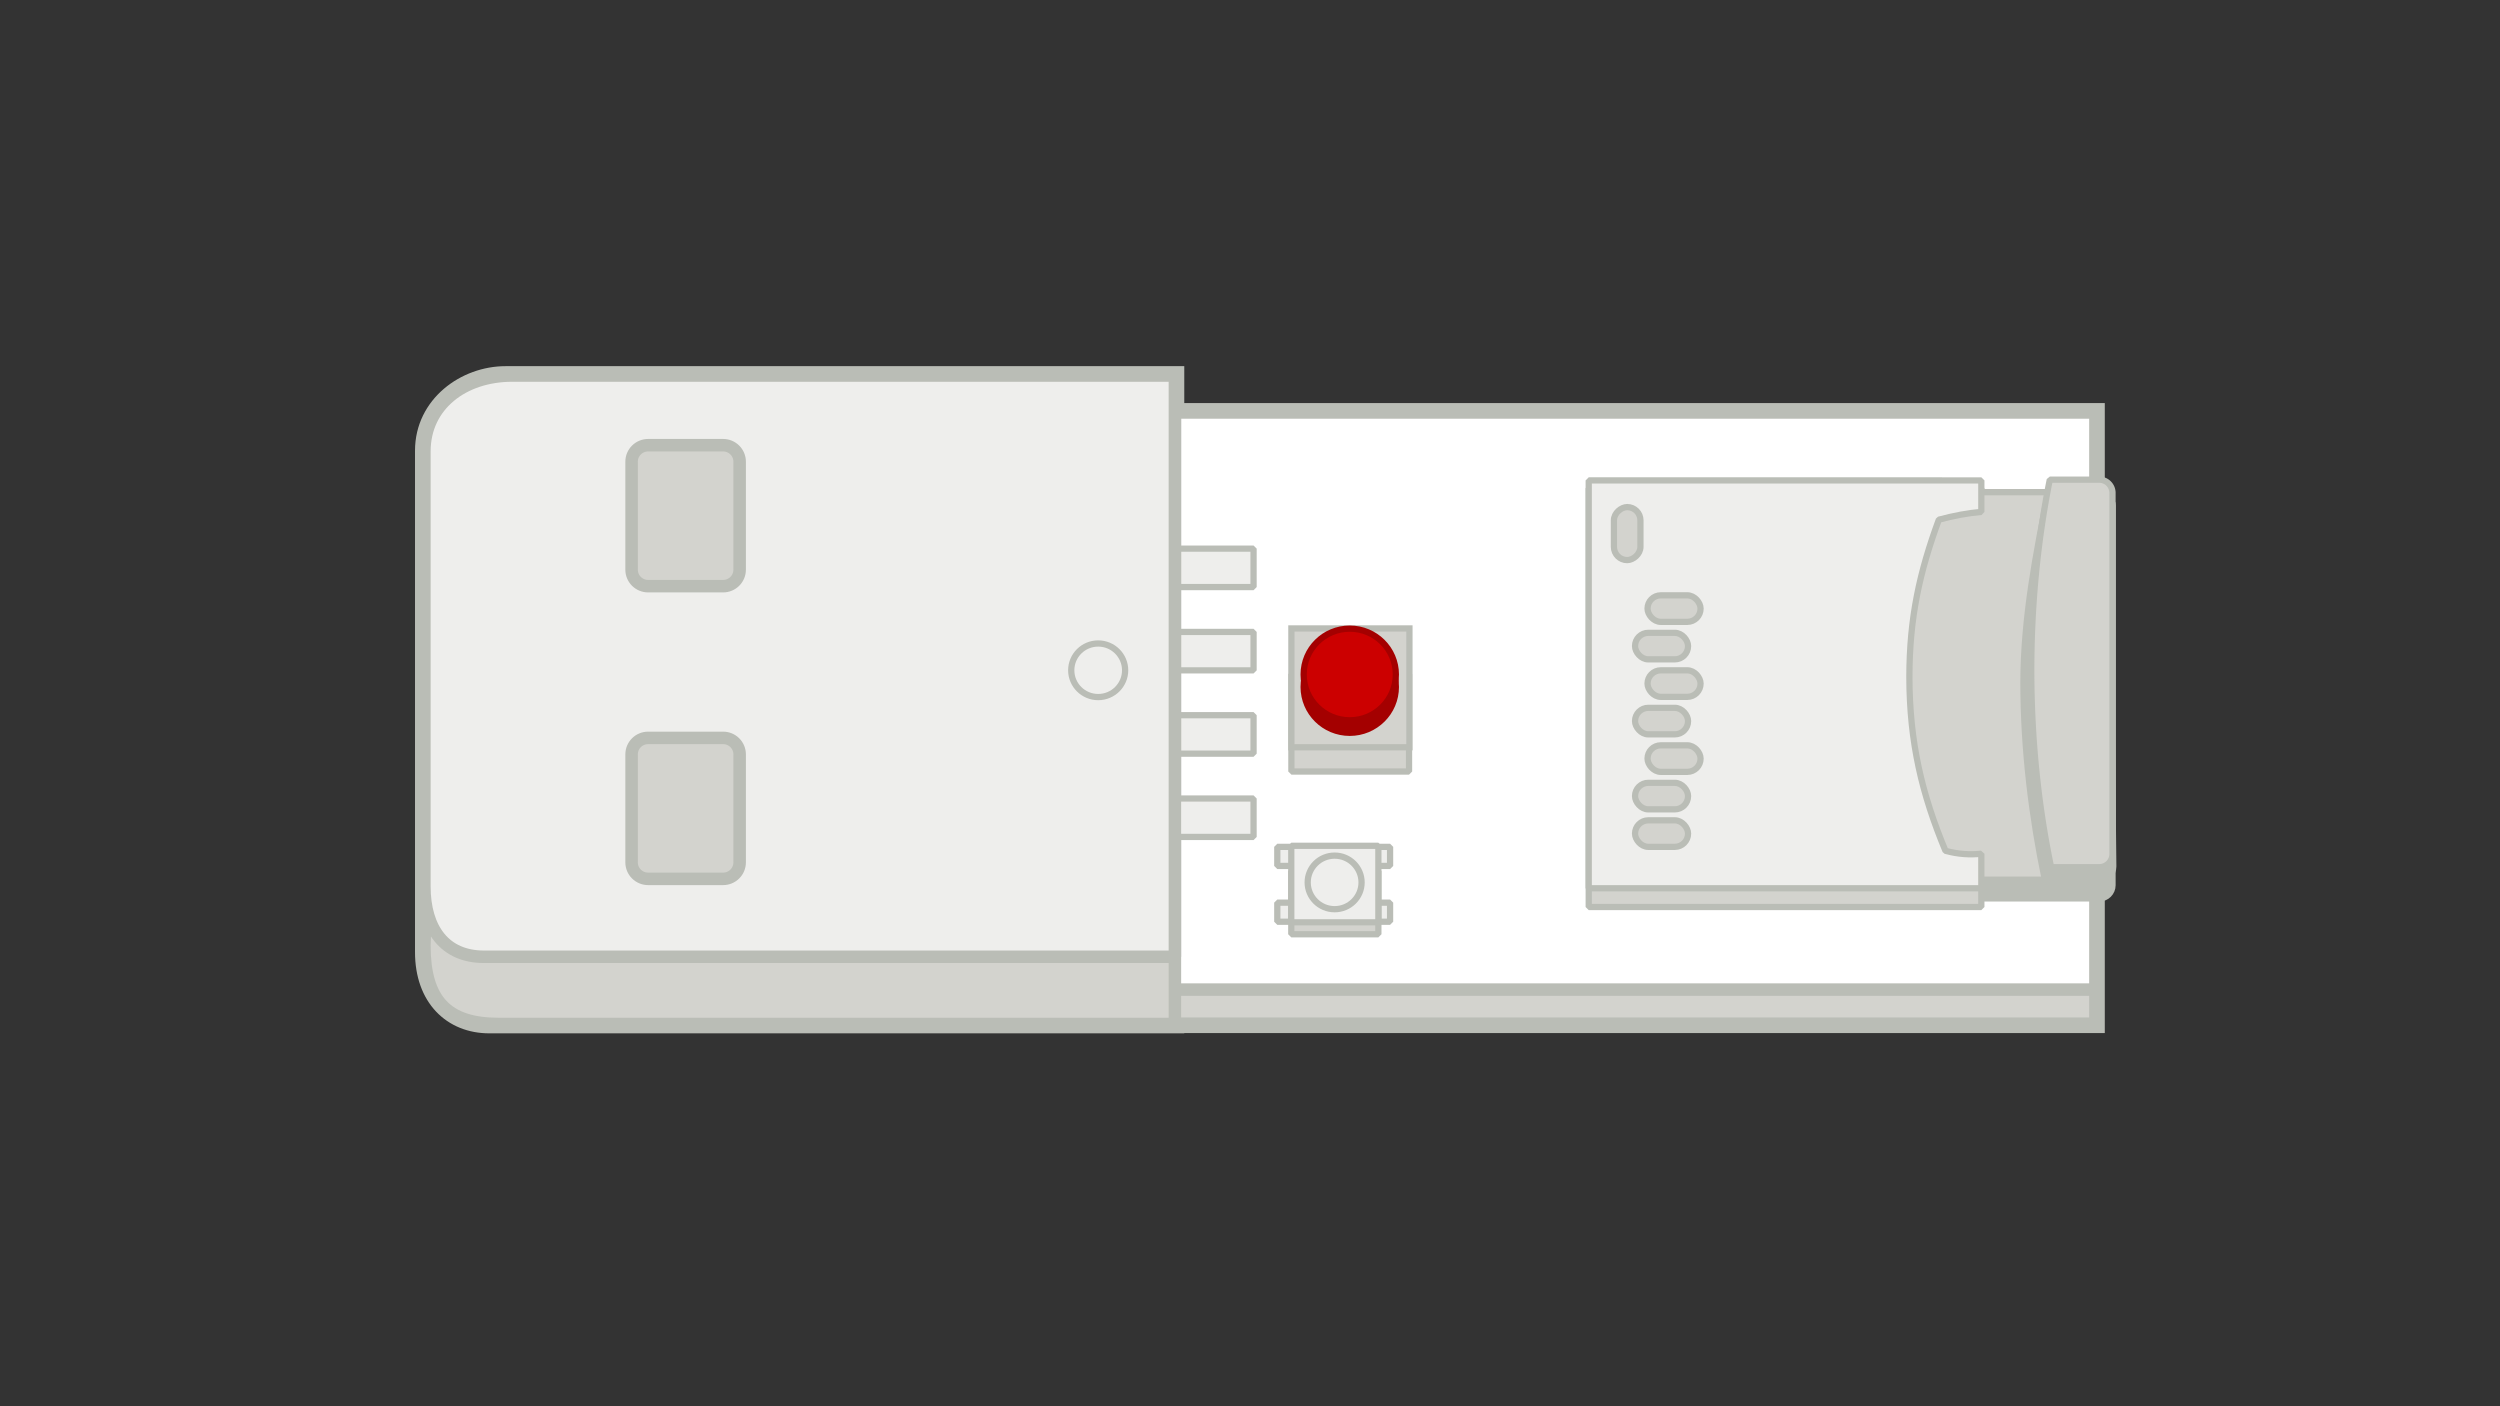 <svg xmlns="http://www.w3.org/2000/svg" xmlns:svg="http://www.w3.org/2000/svg" id="svg7384" width="400" height="225" version="1.1" viewBox="0 0 400 225"><rect x="0" y="0" width="400" height="225" fill="#333333" stroke="none"/><title id="title9167">Gnome Symbolic Icon Theme</title><g id="layer12" display="inline" transform="translate(-569.101,-638)"><g id="g9377" transform="translate(6,740)"><path clip-rule="nonzero" style="isolation:auto;mix-blend-mode:normal;solid-color:#000;solid-opacity:1;marker:none" id="path9437" fill="#d3d3ce" fill-opacity="1" fill-rule="nonzero" stroke="#babdb6" stroke-dasharray="none" stroke-dashoffset="0" stroke-linecap="butt" stroke-linejoin="miter" stroke-miterlimit="4" stroke-opacity="1" stroke-width="3" marker-end="none" marker-mid="none" marker-start="none" d="m 643.975,-41.914 c -6.364,0 -12.972,4.683 -12.972,12.019 v 70.903 9.336 c 0,7.248 4.393,11.492 10.409,11.492 h 109.673 v -0.043 H 898.367 v -5.457 -86.885 -5.457 H 751.085 v -1.312 -4.596 z m 143.711,20.373 c 6.093,0 11.179,4.221 12.443,9.859 -1.264,5.638 -6.351,9.857 -12.443,9.857 -6.093,0 -11.178,-4.219 -12.441,-9.857 1.264,-5.638 6.349,-9.859 12.441,-9.859 z m 0,50.592 c 6.093,-10e-6 11.179,4.221 12.443,9.859 -1.264,5.638 -6.351,9.857 -12.443,9.857 -6.093,0 -11.178,-4.219 -12.441,-9.857 1.264,-5.638 6.349,-9.859 12.441,-9.859 z" color="#000" color-interpolation="sRGB" color-interpolation-filters="linearRGB" color-rendering="auto" display="inline" enable-background="accumulate" image-rendering="auto" opacity="1" overflow="visible" paint-order="normal" shape-rendering="auto" text-rendering="auto" vector-effect="none" visibility="visible"/><path clip-rule="nonzero" style="isolation:auto;mix-blend-mode:normal;solid-color:#000;solid-opacity:1;marker:none" id="path9406" fill="#d3d3ce" fill-opacity="1" fill-rule="nonzero" stroke="#babdb6" stroke-dasharray="none" stroke-dashoffset="0" stroke-linecap="butt" stroke-linejoin="miter" stroke-miterlimit="4" stroke-opacity="1" stroke-width="2" marker-end="none" marker-mid="none" marker-start="none" d="M 749.758,-30.548 V 61.792 H 898.366 V -30.548 Z" color="#000" color-interpolation="sRGB" color-interpolation-filters="linearRGB" color-rendering="auto" display="inline" enable-background="accumulate" image-rendering="auto" opacity="1" overflow="visible" paint-order="normal" shape-rendering="auto" text-rendering="auto" vector-effect="none" visibility="visible"/><path clip-rule="nonzero" style="isolation:auto;mix-blend-mode:normal;solid-color:#000;solid-opacity:1;marker:none" id="rect9282" fill="#fff" fill-opacity="1" fill-rule="nonzero" stroke="#babdb6" stroke-dasharray="none" stroke-dashoffset="0" stroke-linecap="butt" stroke-linejoin="miter" stroke-miterlimit="4" stroke-opacity="1" stroke-width="2" marker-end="none" marker-mid="none" marker-start="none" d="M 749.758,-36.005 V 56.335 H 898.366 V -36.005 Z" color="#000" color-interpolation="sRGB" color-interpolation-filters="linearRGB" color-rendering="auto" display="inline" enable-background="accumulate" image-rendering="auto" opacity="1" overflow="visible" paint-order="normal" shape-rendering="auto" text-rendering="auto" vector-effect="none" visibility="visible"/><rect id="rect9343" width="13.249" height="6.151" x="750.421" y="-14.22" fill="#eeeeec" fill-opacity="1" fill-rule="nonzero" stroke="#babdb6" stroke-dasharray="none" stroke-dashoffset="0" stroke-linecap="butt" stroke-linejoin="bevel" stroke-miterlimit="4" stroke-opacity="1" stroke-width="1" marker-end="none" marker-mid="none" marker-start="none" clip-rule="nonzero" color="#000" color-interpolation="sRGB" color-interpolation-filters="linearRGB" color-rendering="auto" display="inline" enable-background="accumulate" image-rendering="auto" opacity="1" overflow="visible" paint-order="normal" shape-rendering="auto" text-rendering="auto" vector-effect="none" visibility="visible" style="isolation:auto;mix-blend-mode:normal;solid-color:#000;solid-opacity:1;marker:none"/><rect id="rect9345" width="13.249" height="6.151" x="750.421" y="-.893" fill="#eeeeec" fill-opacity="1" fill-rule="nonzero" stroke="#babdb6" stroke-dasharray="none" stroke-dashoffset="0" stroke-linecap="butt" stroke-linejoin="bevel" stroke-miterlimit="4" stroke-opacity="1" stroke-width="1" marker-end="none" marker-mid="none" marker-start="none" clip-rule="nonzero" color="#000" color-interpolation="sRGB" color-interpolation-filters="linearRGB" color-rendering="auto" display="inline" enable-background="accumulate" image-rendering="auto" opacity="1" overflow="visible" paint-order="normal" shape-rendering="auto" text-rendering="auto" vector-effect="none" visibility="visible" style="isolation:auto;mix-blend-mode:normal;solid-color:#000;solid-opacity:1;marker:none"/><rect id="rect9347" width="13.249" height="6.151" x="750.421" y="12.434" fill="#eeeeec" fill-opacity="1" fill-rule="nonzero" stroke="#babdb6" stroke-dasharray="none" stroke-dashoffset="0" stroke-linecap="butt" stroke-linejoin="bevel" stroke-miterlimit="4" stroke-opacity="1" stroke-width="1" marker-end="none" marker-mid="none" marker-start="none" clip-rule="nonzero" color="#000" color-interpolation="sRGB" color-interpolation-filters="linearRGB" color-rendering="auto" display="inline" enable-background="accumulate" image-rendering="auto" opacity="1" overflow="visible" paint-order="normal" shape-rendering="auto" text-rendering="auto" vector-effect="none" visibility="visible" style="isolation:auto;mix-blend-mode:normal;solid-color:#000;solid-opacity:1;marker:none"/><path clip-rule="nonzero" style="isolation:auto;mix-blend-mode:normal;solid-color:#000;solid-opacity:1;marker:none" id="path9404" fill="#d3d3ce" fill-opacity="1" fill-rule="nonzero" stroke="#babdb6" stroke-dasharray="none" stroke-dashoffset="0" stroke-linecap="butt" stroke-linejoin="bevel" stroke-miterlimit="4" stroke-opacity="1" stroke-width="2" marker-end="none" marker-mid="none" marker-start="none" d="m 634.009,-35.109 -3.005,84.393 c 0,8.662 3.51,12.551 11.823,12.551 l 108.258,0 V -37.319 Z" color="#000" color-interpolation="sRGB" color-interpolation-filters="linearRGB" color-rendering="auto" display="inline" enable-background="accumulate" image-rendering="auto" opacity="1" overflow="visible" paint-order="normal" shape-rendering="auto" text-rendering="auto" vector-effect="none" visibility="visible"/><rect id="rect9349" width="13.249" height="6.151" x="750.421" y="25.761" fill="#eeeeec" fill-opacity="1" fill-rule="nonzero" stroke="#babdb6" stroke-dasharray="none" stroke-dashoffset="0" stroke-linecap="butt" stroke-linejoin="bevel" stroke-miterlimit="4" stroke-opacity="1" stroke-width="1" marker-end="none" marker-mid="none" marker-start="none" clip-rule="nonzero" color="#000" color-interpolation="sRGB" color-interpolation-filters="linearRGB" color-rendering="auto" display="inline" enable-background="accumulate" image-rendering="auto" opacity="1" overflow="visible" paint-order="normal" shape-rendering="auto" text-rendering="auto" vector-effect="none" visibility="visible" style="isolation:auto;mix-blend-mode:normal;solid-color:#000;solid-opacity:1;marker:none"/><rect id="rect4847" width="50.75" height="65" x="850.351" y="-23.25" fill="#babdb6" fill-opacity="1" stroke="#babdb6" stroke-dasharray="none" stroke-dashoffset="0" stroke-linecap="butt" stroke-linejoin="bevel" stroke-miterlimit="4" stroke-opacity="1" stroke-width="1" marker-end="none" marker-mid="none" marker-start="none" color="#000" opacity="1" overflow="visible" paint-order="normal" rx="2.121" ry="2.121" vector-effect="none" style="marker:none"/><rect id="rect9351" width="62.816" height="67.005" x="817.297" y="-23.883" fill="#d3d3ce" fill-opacity="1" fill-rule="nonzero" stroke="#babdb6" stroke-dasharray="none" stroke-dashoffset="0" stroke-linecap="butt" stroke-linejoin="bevel" stroke-miterlimit="4" stroke-opacity="1" stroke-width="1" marker-end="none" marker-mid="none" marker-start="none" clip-rule="nonzero" color="#000" color-interpolation="sRGB" color-interpolation-filters="linearRGB" color-rendering="auto" display="inline" enable-background="accumulate" image-rendering="auto" opacity="1" overflow="visible" paint-order="normal" shape-rendering="auto" text-rendering="auto" vector-effect="none" visibility="visible" style="isolation:auto;mix-blend-mode:normal;solid-color:#000;solid-opacity:1;marker:none"/><rect id="rect4787" width="18.045" height="3.054" x="767.468" y="33.496" fill="#eeeeec" fill-opacity="1" fill-rule="nonzero" stroke="#babdb6" stroke-dasharray="none" stroke-dashoffset="0" stroke-linecap="butt" stroke-linejoin="bevel" stroke-miterlimit="4" stroke-opacity="1" stroke-width="1" marker-end="none" marker-mid="none" marker-start="none" clip-rule="nonzero" color="#000" color-interpolation="sRGB" color-interpolation-filters="linearRGB" color-rendering="auto" display="inline" enable-background="accumulate" image-rendering="auto" opacity="1" overflow="visible" paint-order="normal" shape-rendering="auto" text-rendering="auto" vector-effect="none" visibility="visible" style="isolation:auto;mix-blend-mode:normal;solid-color:#000;solid-opacity:1;marker:none"/><rect id="rect4789" width="18.045" height="3.054" x="767.468" y="42.423" fill="#eeeeec" fill-opacity="1" fill-rule="nonzero" stroke="#babdb6" stroke-dasharray="none" stroke-dashoffset="0" stroke-linecap="butt" stroke-linejoin="bevel" stroke-miterlimit="4" stroke-opacity="1" stroke-width="1" marker-end="none" marker-mid="none" marker-start="none" clip-rule="nonzero" color="#000" color-interpolation="sRGB" color-interpolation-filters="linearRGB" color-rendering="auto" display="inline" enable-background="accumulate" image-rendering="auto" opacity="1" overflow="visible" paint-order="normal" shape-rendering="auto" text-rendering="auto" vector-effect="none" visibility="visible" style="isolation:auto;mix-blend-mode:normal;solid-color:#000;solid-opacity:1;marker:none"/><rect id="rect9353" width="13.933" height="10.114" x="769.706" y="37.365" fill="#d3d3ce" fill-opacity="1" fill-rule="nonzero" stroke="#babdb6" stroke-dasharray="none" stroke-dashoffset="0" stroke-linecap="butt" stroke-linejoin="bevel" stroke-miterlimit="4" stroke-opacity="1" stroke-width="1" marker-end="none" marker-mid="none" marker-start="none" clip-rule="nonzero" color="#000" color-interpolation="sRGB" color-interpolation-filters="linearRGB" color-rendering="auto" display="inline" enable-background="accumulate" image-rendering="auto" opacity="1" overflow="visible" paint-order="normal" shape-rendering="auto" text-rendering="auto" vector-effect="none" visibility="visible" style="isolation:auto;mix-blend-mode:normal;solid-color:#000;solid-opacity:1;marker:none"/><rect id="rect9359" width="18.826" height="15.58" x="769.722" y="5.862" fill="#d3d3ce" fill-opacity="1" fill-rule="nonzero" stroke="#babdb6" stroke-dasharray="none" stroke-dashoffset="0" stroke-linecap="butt" stroke-linejoin="bevel" stroke-miterlimit="4" stroke-opacity="1" stroke-width="1" marker-end="none" marker-mid="none" marker-start="none" clip-rule="nonzero" color="#000" color-interpolation="sRGB" color-interpolation-filters="linearRGB" color-rendering="auto" display="inline" enable-background="accumulate" image-rendering="auto" opacity="1" overflow="visible" paint-order="normal" shape-rendering="auto" text-rendering="auto" vector-effect="none" visibility="visible" style="isolation:auto;mix-blend-mode:normal;solid-color:#000;solid-opacity:1;marker:none"/><path clip-rule="nonzero" style="isolation:auto;mix-blend-mode:normal;solid-color:#000;solid-opacity:1;marker:none" id="rect9362" fill="#eeeeec" fill-opacity="1" fill-rule="nonzero" stroke="#babdb6" stroke-dasharray="none" stroke-dashoffset="0" stroke-linecap="butt" stroke-linejoin="bevel" stroke-miterlimit="4" stroke-opacity="1" stroke-width="2" marker-end="none" marker-mid="none" marker-start="none" d="m 631.004,-29.806 v 69.648 c 0,6.816 3.289,11.243 9.524,11.243 H 751.085 V -41.915 H 645.037 c -7.867,0 -14.033,4.773 -14.033,12.109 z m 35.806,-0.962 h 11.981 c 1.47,0 2.654,1.177 2.654,2.638 v 17.28 c 0,1.462 -1.184,2.638 -2.654,2.638 h -11.981 c -1.47,0 -2.654,-1.177 -2.654,-2.638 v -17.28 c 0,-1.462 1.184,-2.638 2.654,-2.638 z m 0,46.83 h 11.981 c 1.47,0 2.654,1.177 2.654,2.638 v 17.28 c 0,1.462 -1.184,2.638 -2.654,2.638 h -11.981 c -1.47,0 -2.654,-1.177 -2.654,-2.638 V 18.7 c 0,-1.462 1.184,-2.638 2.654,-2.638 z" color="#000" color-interpolation="sRGB" color-interpolation-filters="linearRGB" color-rendering="auto" display="inline" enable-background="accumulate" image-rendering="auto" opacity="1" overflow="visible" paint-order="normal" shape-rendering="auto" text-rendering="auto" vector-effect="none" visibility="visible"/><ellipse clip-rule="nonzero" style="isolation:auto;mix-blend-mode:normal;solid-color:#000;solid-opacity:1;marker:none" id="path9364" cx="738.811" cy="5.245" fill="#eeeeec" fill-opacity="1" fill-rule="nonzero" stroke="#babdb6" stroke-dasharray="none" stroke-dashoffset="0" stroke-linecap="butt" stroke-linejoin="bevel" stroke-miterlimit="4" stroke-opacity="1" stroke-width="1" marker-end="none" marker-mid="none" marker-start="none" color="#000" color-interpolation="sRGB" color-interpolation-filters="linearRGB" color-rendering="auto" display="inline" enable-background="accumulate" image-rendering="auto" opacity="1" overflow="visible" paint-order="normal" rx="4.312" ry="4.287" shape-rendering="auto" text-rendering="auto" vector-effect="none" visibility="visible"/><rect id="rect4849" width="50.75" height="62" x="850.351" y="-23.25" fill="#d3d3ce" fill-opacity="1" stroke="#babdb6" stroke-dasharray="none" stroke-dashoffset="0" stroke-linecap="butt" stroke-linejoin="bevel" stroke-miterlimit="4" stroke-opacity="1" stroke-width="1" marker-end="none" marker-mid="none" marker-start="none" color="#000" opacity="1" overflow="visible" paint-order="normal" rx="2.121" ry="2.121" vector-effect="none" style="marker:none"/><path clip-rule="nonzero" style="isolation:auto;mix-blend-mode:normal;solid-color:#000;solid-opacity:1;marker:none" id="rect9408" fill="#eeeeec" fill-opacity="1" fill-rule="nonzero" stroke="#babdb6" stroke-dasharray="none" stroke-dashoffset="0" stroke-linecap="butt" stroke-linejoin="bevel" stroke-miterlimit="4" stroke-opacity="1" stroke-width="1" marker-end="none" marker-mid="none" marker-start="none" d="M 817.296,-25.133 V 40.123 h 62.816 v -5.529 c -1.811,0.204 -3.724,0.078 -5.734,-0.461 -3.765,-9.041 -5.759,-17.337 -5.777,-27.83 0.012,-9.454 1.629,-16.766 4.715,-25.152 2.353,-0.63 4.63,-1.068 6.797,-1.248 v -5.035 z" color="#000" color-interpolation="sRGB" color-interpolation-filters="linearRGB" color-rendering="auto" display="inline" enable-background="accumulate" image-rendering="auto" opacity="1" overflow="visible" paint-order="normal" shape-rendering="auto" text-rendering="auto" vector-effect="none" visibility="visible"/><rect id="rect9410" width="18.889" height="19.017" x="769.722" y="-1.451" fill="#d3d3ce" fill-opacity="1" fill-rule="nonzero" stroke="#babdb6" stroke-dasharray="none" stroke-dashoffset="0" stroke-linecap="butt" stroke-linejoin="miter" stroke-miterlimit="4" stroke-opacity="1" stroke-width="1" marker-end="none" marker-mid="none" marker-start="none" clip-rule="nonzero" color="#000" color-interpolation="sRGB" color-interpolation-filters="linearRGB" color-rendering="auto" display="inline" enable-background="accumulate" image-rendering="auto" opacity="1" overflow="visible" paint-order="normal" shape-rendering="auto" text-rendering="auto" vector-effect="none" visibility="visible" style="isolation:auto;mix-blend-mode:normal;solid-color:#000;solid-opacity:1;marker:none;font-variant-east_asian:normal"/><rect id="rect9416" width="13.933" height="12.235" x="769.706" y="33.332" fill="#eeeeec" fill-opacity="1" fill-rule="nonzero" stroke="#babdb6" stroke-dasharray="none" stroke-dashoffset="0" stroke-linecap="butt" stroke-linejoin="bevel" stroke-miterlimit="4" stroke-opacity="1" stroke-width="1" marker-end="none" marker-mid="none" marker-start="none" clip-rule="nonzero" color="#000" color-interpolation="sRGB" color-interpolation-filters="linearRGB" color-rendering="auto" display="inline" enable-background="accumulate" image-rendering="auto" opacity="1" overflow="visible" paint-order="normal" shape-rendering="auto" text-rendering="auto" vector-effect="none" visibility="visible" style="isolation:auto;mix-blend-mode:normal;solid-color:#000;solid-opacity:1;marker:none"/><ellipse id="ellipse4791" cx="779.061" cy="7.916" fill="#a40000" fill-opacity="1" fill-rule="nonzero" stroke="#a40000" stroke-dasharray="none" stroke-dashoffset="0" stroke-linecap="butt" stroke-linejoin="miter" stroke-miterlimit="4" stroke-opacity="1" stroke-width="1" marker-end="none" marker-mid="none" marker-start="none" clip-rule="nonzero" color="#000" color-interpolation="sRGB" color-interpolation-filters="linearRGB" color-rendering="auto" display="inline" enable-background="accumulate" image-rendering="auto" opacity="1" overflow="visible" paint-order="normal" rx="7.375" ry="7.334" shape-rendering="auto" text-rendering="auto" vector-effect="none" visibility="visible" style="isolation:auto;mix-blend-mode:normal;solid-color:#000;solid-opacity:1;marker:none"/><rect id="rect4817" width="8.485" height="4.243" x="824.706" y="29.253" fill="#d3d3ce" fill-opacity="1" stroke="#babdb6" stroke-dasharray="none" stroke-dashoffset="0" stroke-linecap="butt" stroke-linejoin="bevel" stroke-miterlimit="4" stroke-opacity="1" stroke-width="1" marker-end="none" marker-mid="none" marker-start="none" color="#000" opacity="1" overflow="visible" paint-order="normal" rx="2.121" ry="2.121" vector-effect="none" style="marker:none"/><rect id="rect4833" width="8.485" height="4.243" x="824.706" y="23.253" fill="#d3d3ce" fill-opacity="1" stroke="#babdb6" stroke-dasharray="none" stroke-dashoffset="0" stroke-linecap="butt" stroke-linejoin="bevel" stroke-miterlimit="4" stroke-opacity="1" stroke-width="1" marker-end="none" marker-mid="none" marker-start="none" color="#000" opacity="1" overflow="visible" paint-order="normal" rx="2.121" ry="2.121" vector-effect="none" style="marker:none"/><rect id="rect4835" width="8.485" height="4.243" x="826.706" y="17.253" fill="#d3d3ce" fill-opacity="1" stroke="#babdb6" stroke-dasharray="none" stroke-dashoffset="0" stroke-linecap="butt" stroke-linejoin="bevel" stroke-miterlimit="4" stroke-opacity="1" stroke-width="1" marker-end="none" marker-mid="none" marker-start="none" color="#000" opacity="1" overflow="visible" paint-order="normal" rx="2.121" ry="2.121" vector-effect="none" style="marker:none"/><rect id="rect4837" width="8.485" height="4.243" x="824.706" y="11.253" fill="#d3d3ce" fill-opacity="1" stroke="#babdb6" stroke-dasharray="none" stroke-dashoffset="0" stroke-linecap="butt" stroke-linejoin="bevel" stroke-miterlimit="4" stroke-opacity="1" stroke-width="1" marker-end="none" marker-mid="none" marker-start="none" color="#000" opacity="1" overflow="visible" paint-order="normal" rx="2.121" ry="2.121" vector-effect="none" style="marker:none"/><rect id="rect4839" width="8.485" height="4.243" x="826.706" y="5.253" fill="#d3d3ce" fill-opacity="1" stroke="#babdb6" stroke-dasharray="none" stroke-dashoffset="0" stroke-linecap="butt" stroke-linejoin="bevel" stroke-miterlimit="4" stroke-opacity="1" stroke-width="1" marker-end="none" marker-mid="none" marker-start="none" color="#000" opacity="1" overflow="visible" paint-order="normal" rx="2.121" ry="2.121" vector-effect="none" style="marker:none"/><rect id="rect4841" width="8.485" height="4.243" x="824.706" y="-.747" fill="#d3d3ce" fill-opacity="1" stroke="#babdb6" stroke-dasharray="none" stroke-dashoffset="0" stroke-linecap="butt" stroke-linejoin="bevel" stroke-miterlimit="4" stroke-opacity="1" stroke-width="1" marker-end="none" marker-mid="none" marker-start="none" color="#000" opacity="1" overflow="visible" paint-order="normal" rx="2.121" ry="2.121" vector-effect="none" style="marker:none"/><rect id="rect4843" width="8.485" height="4.243" x="826.706" y="-6.747" fill="#d3d3ce" fill-opacity="1" stroke="#babdb6" stroke-dasharray="none" stroke-dashoffset="0" stroke-linecap="butt" stroke-linejoin="bevel" stroke-miterlimit="4" stroke-opacity="1" stroke-width="1" marker-end="none" marker-mid="none" marker-start="none" color="#000" opacity="1" overflow="visible" paint-order="normal" rx="2.121" ry="2.121" vector-effect="none" style="marker:none"/><rect id="rect4845" width="8.485" height="4.243" x="12.383" y="821.328" fill="#d3d3ce" fill-opacity="1" stroke="#babdb6" stroke-dasharray="none" stroke-dashoffset="0" stroke-linecap="butt" stroke-linejoin="bevel" stroke-miterlimit="4" stroke-opacity="1" stroke-width="1" marker-end="none" marker-mid="none" marker-start="none" color="#000" opacity="1" overflow="visible" paint-order="normal" rx="2.121" ry="2.121" transform="rotate(-90)" vector-effect="none" style="marker:none"/><path id="path4857" fill="#babdb6" fill-opacity="1" stroke="#babdb6" stroke-dasharray="none" stroke-dashoffset="0" stroke-linecap="butt" stroke-linejoin="bevel" stroke-miterlimit="4" stroke-opacity="1" stroke-width="1" marker-end="none" marker-mid="none" marker-start="none" d="m 890.818,-23.25 c -1.949,9.697 -3.956,20.049 -3.967,30.5 0.012,10.815 1.341,21.519 3.424,31.5 h 8.826 c 1.175,0 2.134,-0.946 2.121,-2.121 l -0.619,-57.758 C 900.591,-22.304 899.658,-23.25 898.482,-23.25 Z" color="#000" opacity="1" overflow="visible" paint-order="normal" vector-effect="none" style="marker:none"/><path id="rect4853" fill="#d3d3ce" fill-opacity="1" stroke="#babdb6" stroke-dasharray="none" stroke-dashoffset="0" stroke-linecap="butt" stroke-linejoin="bevel" stroke-miterlimit="4" stroke-opacity="1" stroke-width="1" marker-end="none" marker-mid="none" marker-start="none" d="m 891.068,-25.25 a 41.125,82.25 0 0 0 -2.967,30.5 41.125,82.25 0 0 0 3.174,31.5 h 7.705 c 1.175,0 2.121,-0.946 2.121,-2.121 v -57.758 c 0,-1.175 -0.946,-2.121 -2.121,-2.121 z" color="#000" opacity="1" overflow="visible" paint-order="normal" vector-effect="none" style="marker:none"/><ellipse id="ellipse4859" cx="776.642" cy="39.186" fill="#eeeeec" fill-opacity="1" fill-rule="nonzero" stroke="#babdb6" stroke-dasharray="none" stroke-dashoffset="0" stroke-linecap="butt" stroke-linejoin="bevel" stroke-miterlimit="4" stroke-opacity="1" stroke-width="1" marker-end="none" marker-mid="none" marker-start="none" clip-rule="nonzero" color="#000" color-interpolation="sRGB" color-interpolation-filters="linearRGB" color-rendering="auto" display="inline" enable-background="accumulate" image-rendering="auto" opacity="1" overflow="visible" paint-order="normal" rx="4.312" ry="4.287" shape-rendering="auto" text-rendering="auto" vector-effect="none" visibility="visible" style="isolation:auto;mix-blend-mode:normal;solid-color:#000;solid-opacity:1;marker:none"/><ellipse clip-rule="nonzero" style="isolation:auto;mix-blend-mode:normal;solid-color:#000;solid-opacity:1;marker:none" id="ellipse4875" cx="779.061" cy="5.916" fill="#c00" fill-opacity="1" fill-rule="nonzero" stroke="#a40000" stroke-dasharray="none" stroke-dashoffset="0" stroke-linecap="butt" stroke-linejoin="miter" stroke-miterlimit="4" stroke-opacity="1" stroke-width="1" marker-end="none" marker-mid="none" marker-start="none" color="#000" color-interpolation="sRGB" color-interpolation-filters="linearRGB" color-rendering="auto" display="inline" enable-background="accumulate" image-rendering="auto" opacity="1" overflow="visible" paint-order="normal" rx="7.375" ry="7.334" shape-rendering="auto" text-rendering="auto" vector-effect="none" visibility="visible"/></g></g></svg>